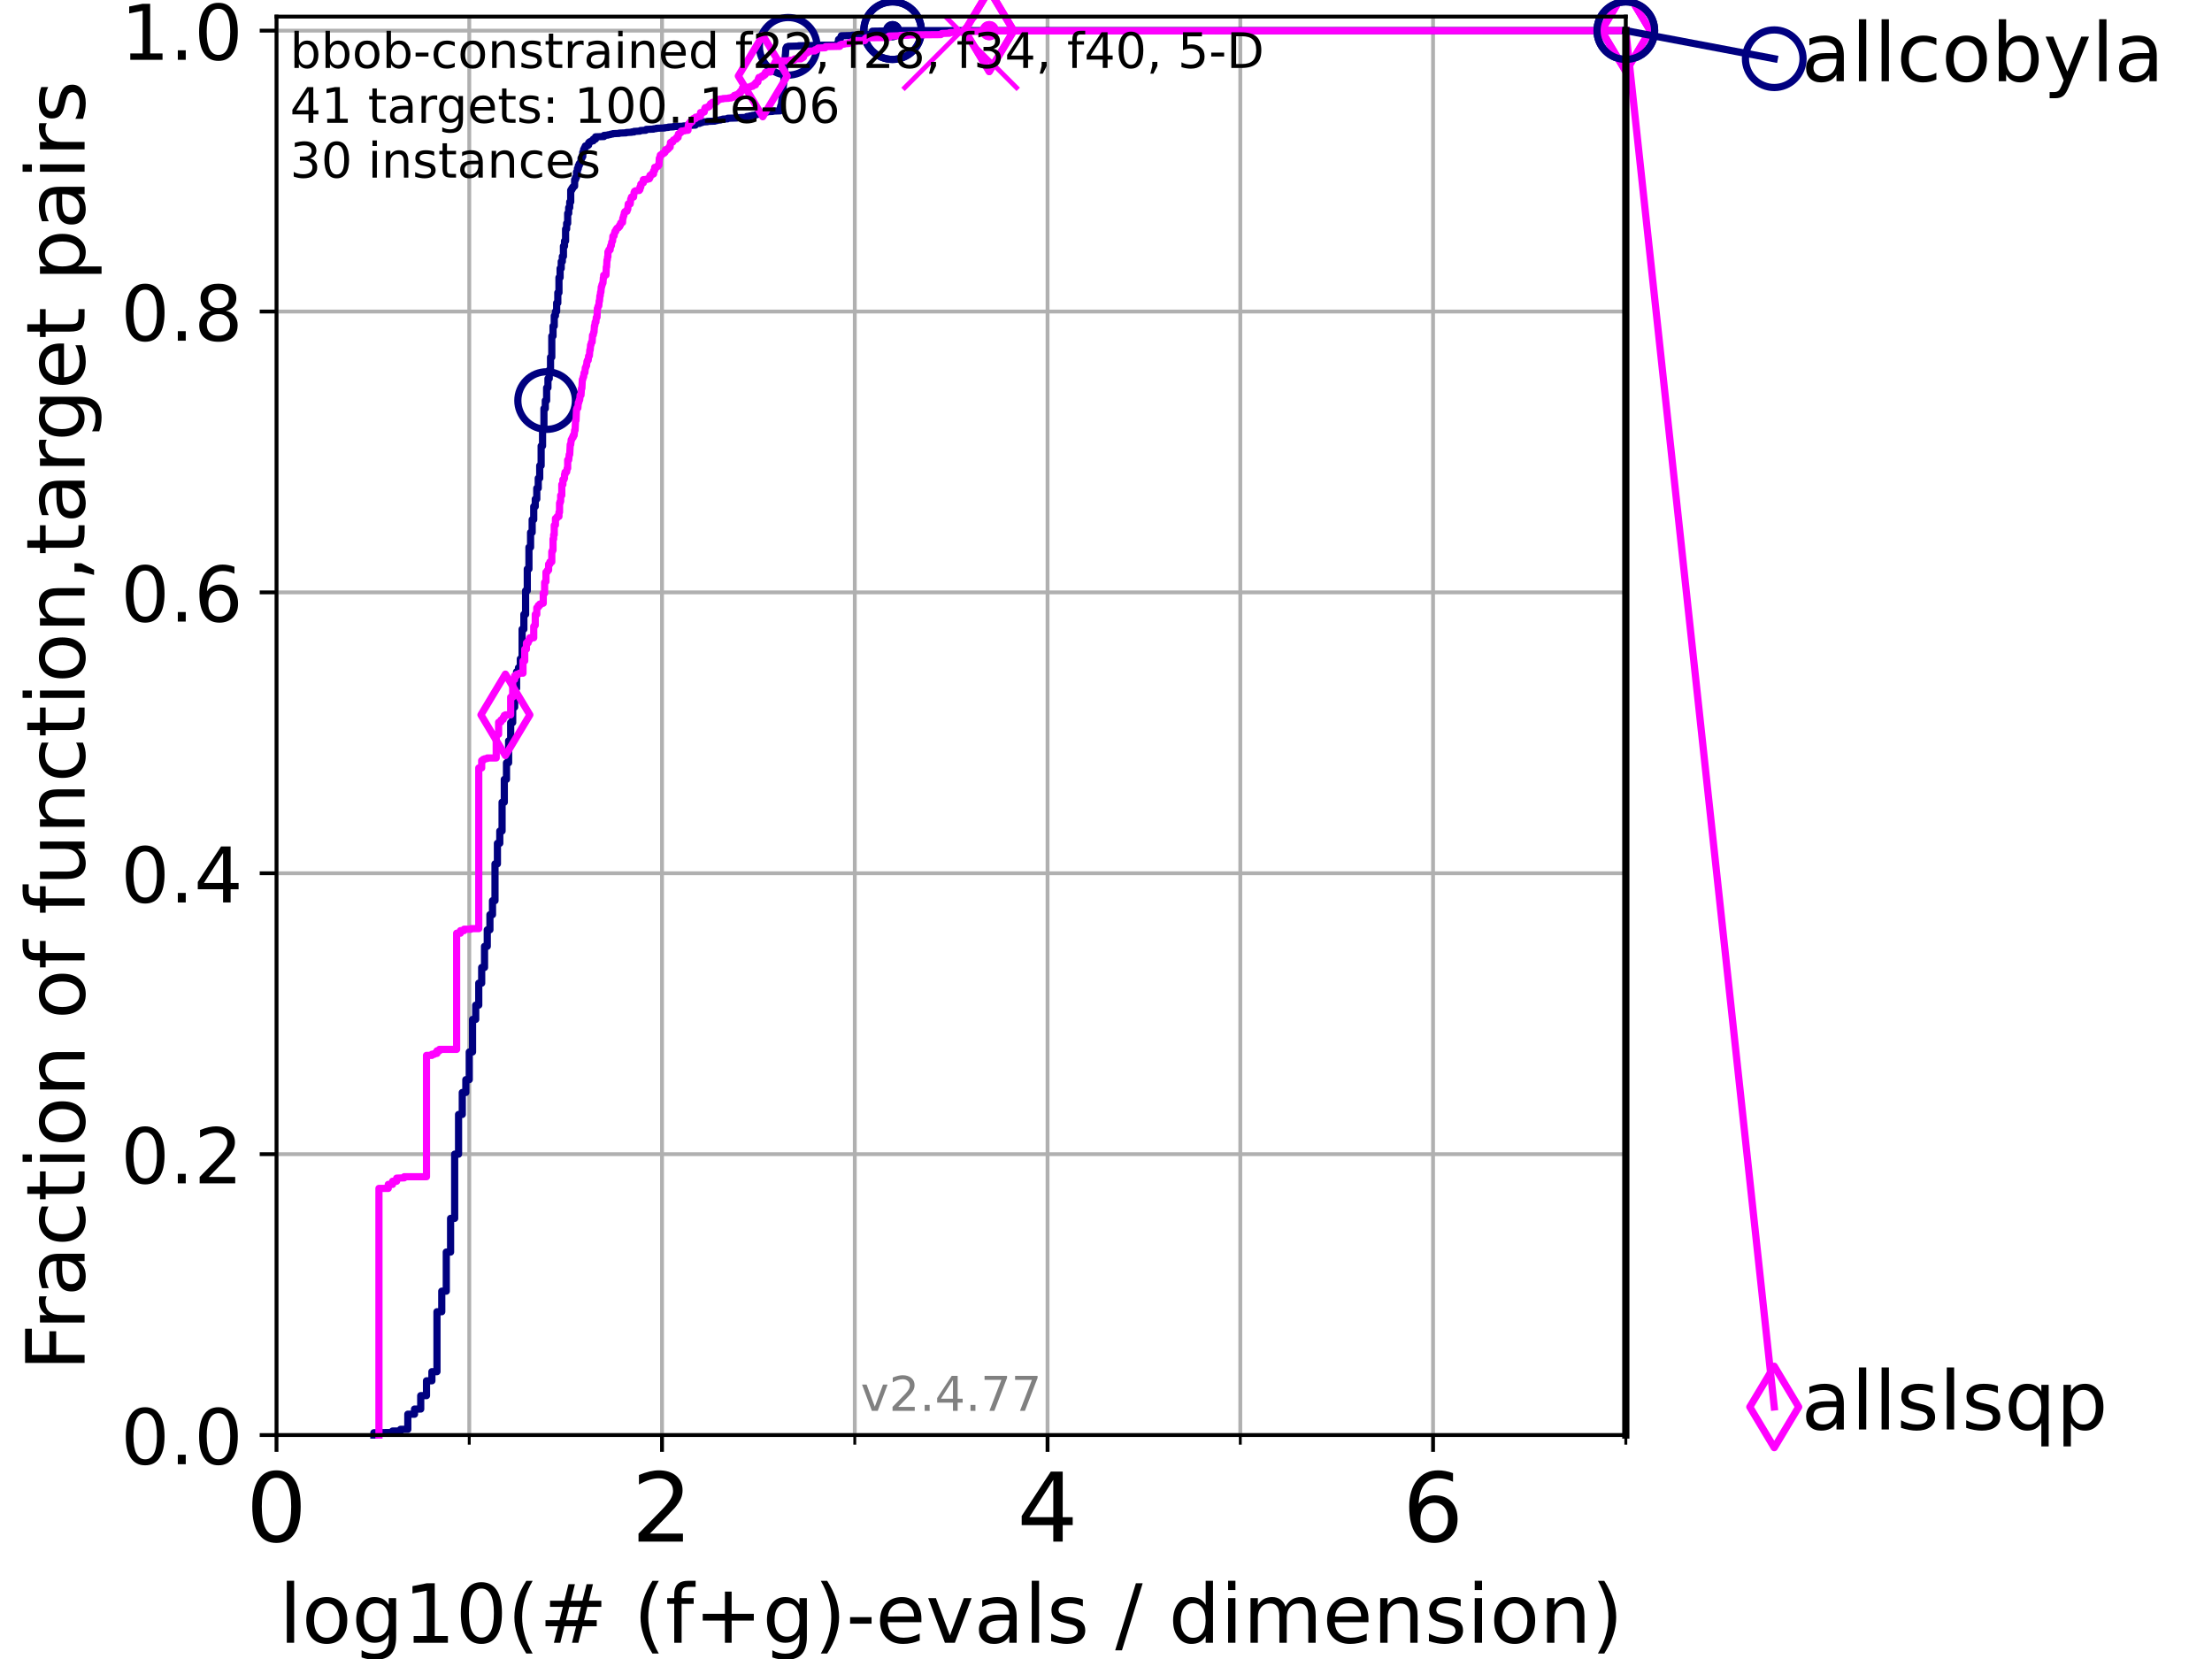 <?xml version="1.0" encoding="utf-8" standalone="no"?>
<!DOCTYPE svg PUBLIC "-//W3C//DTD SVG 1.1//EN"
  "http://www.w3.org/Graphics/SVG/1.1/DTD/svg11.dtd">
<!-- Created with matplotlib (https://matplotlib.org/) -->
<svg height="345.6pt" version="1.1" viewBox="0 0 460.8 345.6" width="460.8pt" xmlns="http://www.w3.org/2000/svg" xmlns:xlink="http://www.w3.org/1999/xlink">
 <defs>
  <style type="text/css">*{stroke-linecap:butt;stroke-linejoin:round;}</style>
 </defs>
 <g id="figure_1">
  <g id="patch_1">
   <path d="M 0 345.6 
L 460.8 345.6 
L 460.8 0 
L 0 0 
z
" style="fill:#ffffff;"/>
  </g>
  <g id="axes_1">
   <g id="patch_2">
    <path d="M 57.6 298.944 
L 338.688 298.944 
L 338.688 3.456 
L 57.6 3.456 
z
" style="fill:#ffffff;"/>
   </g>
   <g id="matplotlib.axis_1">
    <g id="xtick_1">
     <g id="line2d_1">
      <path clip-path="url(#p990fe812e9)" d="M 57.6 298.944 
L 57.6 3.456 
" style="fill:none;stroke:#b0b0b0;stroke-linecap:square;stroke-width:0.8;"/>
     </g>
     <g id="line2d_2">
      <defs>
       <path d="M 0 0 
L 0 3.5 
" id="m97ea22be9c" style="stroke:#000000;stroke-width:0.8;"/>
      </defs>
      <g>
       <use style="stroke:#000000;stroke-width:0.8;" x="57.6" xlink:href="#m97ea22be9c" y="298.944"/>
      </g>
     </g>
     <g id="text_1">
      <!-- 0 -->
      <g transform="translate(51.237 321.141)scale(0.2 -0.2)">
       <defs>
        <path d="M 31.781 66.406 
Q 24.172 66.406 20.328 58.906 
Q 16.5 51.422 16.5 36.375 
Q 16.5 21.391 20.328 13.891 
Q 24.172 6.391 31.781 6.391 
Q 39.453 6.391 43.281 13.891 
Q 47.125 21.391 47.125 36.375 
Q 47.125 51.422 43.281 58.906 
Q 39.453 66.406 31.781 66.406 
z
M 31.781 74.219 
Q 44.047 74.219 50.516 64.516 
Q 56.984 54.828 56.984 36.375 
Q 56.984 17.969 50.516 8.266 
Q 44.047 -1.422 31.781 -1.422 
Q 19.531 -1.422 13.062 8.266 
Q 6.594 17.969 6.594 36.375 
Q 6.594 54.828 13.062 64.516 
Q 19.531 74.219 31.781 74.219 
z
" id="DejaVuSans-48"/>
       </defs>
       <use xlink:href="#DejaVuSans-48"/>
      </g>
     </g>
    </g>
    <g id="xtick_2">
     <g id="line2d_3">
      <path clip-path="url(#p990fe812e9)" d="M 137.911 298.944 
L 137.911 3.456 
" style="fill:none;stroke:#b0b0b0;stroke-linecap:square;stroke-width:0.8;"/>
     </g>
     <g id="line2d_4">
      <g>
       <use style="stroke:#000000;stroke-width:0.8;" x="137.911" xlink:href="#m97ea22be9c" y="298.944"/>
      </g>
     </g>
     <g id="text_2">
      <!-- 2 -->
      <g transform="translate(131.548 321.141)scale(0.2 -0.2)">
       <defs>
        <path d="M 19.188 8.297 
L 53.609 8.297 
L 53.609 0 
L 7.328 0 
L 7.328 8.297 
Q 12.938 14.109 22.625 23.891 
Q 32.328 33.688 34.812 36.531 
Q 39.547 41.844 41.422 45.531 
Q 43.312 49.219 43.312 52.781 
Q 43.312 58.594 39.234 62.25 
Q 35.156 65.922 28.609 65.922 
Q 23.969 65.922 18.812 64.312 
Q 13.672 62.703 7.812 59.422 
L 7.812 69.391 
Q 13.766 71.781 18.938 73 
Q 24.125 74.219 28.422 74.219 
Q 39.75 74.219 46.484 68.547 
Q 53.219 62.891 53.219 53.422 
Q 53.219 48.922 51.531 44.891 
Q 49.859 40.875 45.406 35.406 
Q 44.188 33.984 37.641 27.219 
Q 31.109 20.453 19.188 8.297 
z
" id="DejaVuSans-50"/>
       </defs>
       <use xlink:href="#DejaVuSans-50"/>
      </g>
     </g>
    </g>
    <g id="xtick_3">
     <g id="line2d_5">
      <path clip-path="url(#p990fe812e9)" d="M 218.222 298.944 
L 218.222 3.456 
" style="fill:none;stroke:#b0b0b0;stroke-linecap:square;stroke-width:0.8;"/>
     </g>
     <g id="line2d_6">
      <g>
       <use style="stroke:#000000;stroke-width:0.8;" x="218.222" xlink:href="#m97ea22be9c" y="298.944"/>
      </g>
     </g>
     <g id="text_3">
      <!-- 4 -->
      <g transform="translate(211.859 321.141)scale(0.2 -0.2)">
       <defs>
        <path d="M 37.797 64.312 
L 12.891 25.391 
L 37.797 25.391 
z
M 35.203 72.906 
L 47.609 72.906 
L 47.609 25.391 
L 58.016 25.391 
L 58.016 17.188 
L 47.609 17.188 
L 47.609 0 
L 37.797 0 
L 37.797 17.188 
L 4.891 17.188 
L 4.891 26.703 
z
" id="DejaVuSans-52"/>
       </defs>
       <use xlink:href="#DejaVuSans-52"/>
      </g>
     </g>
    </g>
    <g id="xtick_4">
     <g id="line2d_7">
      <path clip-path="url(#p990fe812e9)" d="M 298.533 298.944 
L 298.533 3.456 
" style="fill:none;stroke:#b0b0b0;stroke-linecap:square;stroke-width:0.8;"/>
     </g>
     <g id="line2d_8">
      <g>
       <use style="stroke:#000000;stroke-width:0.8;" x="298.533" xlink:href="#m97ea22be9c" y="298.944"/>
      </g>
     </g>
     <g id="text_4">
      <!-- 6 -->
      <g transform="translate(292.17 321.141)scale(0.2 -0.2)">
       <defs>
        <path d="M 33.016 40.375 
Q 26.375 40.375 22.484 35.828 
Q 18.609 31.297 18.609 23.391 
Q 18.609 15.531 22.484 10.953 
Q 26.375 6.391 33.016 6.391 
Q 39.656 6.391 43.531 10.953 
Q 47.406 15.531 47.406 23.391 
Q 47.406 31.297 43.531 35.828 
Q 39.656 40.375 33.016 40.375 
z
M 52.594 71.297 
L 52.594 62.312 
Q 48.875 64.062 45.094 64.984 
Q 41.312 65.922 37.594 65.922 
Q 27.828 65.922 22.672 59.328 
Q 17.531 52.734 16.797 39.406 
Q 19.672 43.656 24.016 45.922 
Q 28.375 48.188 33.594 48.188 
Q 44.578 48.188 50.953 41.516 
Q 57.328 34.859 57.328 23.391 
Q 57.328 12.156 50.688 5.359 
Q 44.047 -1.422 33.016 -1.422 
Q 20.359 -1.422 13.672 8.266 
Q 6.984 17.969 6.984 36.375 
Q 6.984 53.656 15.188 63.938 
Q 23.391 74.219 37.203 74.219 
Q 40.922 74.219 44.703 73.484 
Q 48.484 72.75 52.594 71.297 
z
" id="DejaVuSans-54"/>
       </defs>
       <use xlink:href="#DejaVuSans-54"/>
      </g>
     </g>
    </g>
    <g id="xtick_5">
     <g id="line2d_9">
      <path clip-path="url(#p990fe812e9)" d="M 97.755 298.944 
L 97.755 3.456 
" style="fill:none;stroke:#b0b0b0;stroke-linecap:square;stroke-width:0.8;"/>
     </g>
     <g id="line2d_10">
      <defs>
       <path d="M 0 0 
L 0 2 
" id="m8b05ab7131" style="stroke:#000000;stroke-width:0.6;"/>
      </defs>
      <g>
       <use style="stroke:#000000;stroke-width:0.6;" x="97.755" xlink:href="#m8b05ab7131" y="298.944"/>
      </g>
     </g>
    </g>
    <g id="xtick_6">
     <g id="line2d_11">
      <path clip-path="url(#p990fe812e9)" d="M 178.066 298.944 
L 178.066 3.456 
" style="fill:none;stroke:#b0b0b0;stroke-linecap:square;stroke-width:0.8;"/>
     </g>
     <g id="line2d_12">
      <g>
       <use style="stroke:#000000;stroke-width:0.6;" x="178.066" xlink:href="#m8b05ab7131" y="298.944"/>
      </g>
     </g>
    </g>
    <g id="xtick_7">
     <g id="line2d_13">
      <path clip-path="url(#p990fe812e9)" d="M 258.377 298.944 
L 258.377 3.456 
" style="fill:none;stroke:#b0b0b0;stroke-linecap:square;stroke-width:0.8;"/>
     </g>
     <g id="line2d_14">
      <g>
       <use style="stroke:#000000;stroke-width:0.6;" x="258.377" xlink:href="#m8b05ab7131" y="298.944"/>
      </g>
     </g>
    </g>
    <g id="xtick_8">
     <g id="line2d_15">
      <path clip-path="url(#p990fe812e9)" d="M 338.688 298.944 
L 338.688 3.456 
" style="fill:none;stroke:#b0b0b0;stroke-linecap:square;stroke-width:0.8;"/>
     </g>
     <g id="line2d_16">
      <g>
       <use style="stroke:#000000;stroke-width:0.6;" x="338.688" xlink:href="#m8b05ab7131" y="298.944"/>
      </g>
     </g>
    </g>
    <g id="text_5">
     <!-- log10(# (f+g)-evals / dimension) -->
     <g transform="translate(58.145 342.218)scale(0.17 -0.17)">
      <defs>
       <path d="M 9.422 75.984 
L 18.406 75.984 
L 18.406 0 
L 9.422 0 
z
" id="DejaVuSans-108"/>
       <path d="M 30.609 48.391 
Q 23.391 48.391 19.188 42.75 
Q 14.984 37.109 14.984 27.297 
Q 14.984 17.484 19.156 11.844 
Q 23.344 6.203 30.609 6.203 
Q 37.797 6.203 41.984 11.859 
Q 46.188 17.531 46.188 27.297 
Q 46.188 37.016 41.984 42.703 
Q 37.797 48.391 30.609 48.391 
z
M 30.609 56 
Q 42.328 56 49.016 48.375 
Q 55.719 40.766 55.719 27.297 
Q 55.719 13.875 49.016 6.219 
Q 42.328 -1.422 30.609 -1.422 
Q 18.844 -1.422 12.172 6.219 
Q 5.516 13.875 5.516 27.297 
Q 5.516 40.766 12.172 48.375 
Q 18.844 56 30.609 56 
z
" id="DejaVuSans-111"/>
       <path d="M 45.406 27.984 
Q 45.406 37.75 41.375 43.109 
Q 37.359 48.484 30.078 48.484 
Q 22.859 48.484 18.828 43.109 
Q 14.797 37.75 14.797 27.984 
Q 14.797 18.266 18.828 12.891 
Q 22.859 7.516 30.078 7.516 
Q 37.359 7.516 41.375 12.891 
Q 45.406 18.266 45.406 27.984 
z
M 54.391 6.781 
Q 54.391 -7.172 48.188 -13.984 
Q 42 -20.797 29.203 -20.797 
Q 24.469 -20.797 20.266 -20.094 
Q 16.062 -19.391 12.109 -17.922 
L 12.109 -9.188 
Q 16.062 -11.328 19.922 -12.344 
Q 23.781 -13.375 27.781 -13.375 
Q 36.625 -13.375 41.016 -8.766 
Q 45.406 -4.156 45.406 5.172 
L 45.406 9.625 
Q 42.625 4.781 38.281 2.391 
Q 33.938 0 27.875 0 
Q 17.828 0 11.672 7.656 
Q 5.516 15.328 5.516 27.984 
Q 5.516 40.672 11.672 48.328 
Q 17.828 56 27.875 56 
Q 33.938 56 38.281 53.609 
Q 42.625 51.219 45.406 46.391 
L 45.406 54.688 
L 54.391 54.688 
z
" id="DejaVuSans-103"/>
       <path d="M 12.406 8.297 
L 28.516 8.297 
L 28.516 63.922 
L 10.984 60.406 
L 10.984 69.391 
L 28.422 72.906 
L 38.281 72.906 
L 38.281 8.297 
L 54.391 8.297 
L 54.391 0 
L 12.406 0 
z
" id="DejaVuSans-49"/>
       <path d="M 31 75.875 
Q 24.469 64.656 21.281 53.656 
Q 18.109 42.672 18.109 31.391 
Q 18.109 20.125 21.312 9.062 
Q 24.516 -2 31 -13.188 
L 23.188 -13.188 
Q 15.875 -1.703 12.234 9.375 
Q 8.594 20.453 8.594 31.391 
Q 8.594 42.281 12.203 53.312 
Q 15.828 64.359 23.188 75.875 
z
" id="DejaVuSans-40"/>
       <path d="M 51.125 44 
L 36.922 44 
L 32.812 27.688 
L 47.125 27.688 
z
M 43.797 71.781 
L 38.719 51.516 
L 52.984 51.516 
L 58.109 71.781 
L 65.922 71.781 
L 60.891 51.516 
L 76.125 51.516 
L 76.125 44 
L 58.984 44 
L 54.984 27.688 
L 70.516 27.688 
L 70.516 20.219 
L 53.078 20.219 
L 48 0 
L 40.188 0 
L 45.219 20.219 
L 30.906 20.219 
L 25.875 0 
L 18.016 0 
L 23.094 20.219 
L 7.719 20.219 
L 7.719 27.688 
L 24.906 27.688 
L 29 44 
L 13.281 44 
L 13.281 51.516 
L 30.906 51.516 
L 35.891 71.781 
z
" id="DejaVuSans-35"/>
       <path id="DejaVuSans-32"/>
       <path d="M 37.109 75.984 
L 37.109 68.5 
L 28.516 68.5 
Q 23.688 68.5 21.797 66.547 
Q 19.922 64.594 19.922 59.516 
L 19.922 54.688 
L 34.719 54.688 
L 34.719 47.703 
L 19.922 47.703 
L 19.922 0 
L 10.891 0 
L 10.891 47.703 
L 2.297 47.703 
L 2.297 54.688 
L 10.891 54.688 
L 10.891 58.5 
Q 10.891 67.625 15.141 71.797 
Q 19.391 75.984 28.609 75.984 
z
" id="DejaVuSans-102"/>
       <path d="M 46 62.703 
L 46 35.5 
L 73.188 35.5 
L 73.188 27.203 
L 46 27.203 
L 46 0 
L 37.797 0 
L 37.797 27.203 
L 10.594 27.203 
L 10.594 35.5 
L 37.797 35.5 
L 37.797 62.703 
z
" id="DejaVuSans-43"/>
       <path d="M 8.016 75.875 
L 15.828 75.875 
Q 23.141 64.359 26.781 53.312 
Q 30.422 42.281 30.422 31.391 
Q 30.422 20.453 26.781 9.375 
Q 23.141 -1.703 15.828 -13.188 
L 8.016 -13.188 
Q 14.5 -2 17.703 9.062 
Q 20.906 20.125 20.906 31.391 
Q 20.906 42.672 17.703 53.656 
Q 14.5 64.656 8.016 75.875 
z
" id="DejaVuSans-41"/>
       <path d="M 4.891 31.391 
L 31.203 31.391 
L 31.203 23.391 
L 4.891 23.391 
z
" id="DejaVuSans-45"/>
       <path d="M 56.203 29.594 
L 56.203 25.203 
L 14.891 25.203 
Q 15.484 15.922 20.484 11.062 
Q 25.484 6.203 34.422 6.203 
Q 39.594 6.203 44.453 7.469 
Q 49.312 8.734 54.109 11.281 
L 54.109 2.781 
Q 49.266 0.734 44.188 -0.344 
Q 39.109 -1.422 33.891 -1.422 
Q 20.797 -1.422 13.156 6.188 
Q 5.516 13.812 5.516 26.812 
Q 5.516 40.234 12.766 48.109 
Q 20.016 56 32.328 56 
Q 43.359 56 49.781 48.891 
Q 56.203 41.797 56.203 29.594 
z
M 47.219 32.234 
Q 47.125 39.594 43.094 43.984 
Q 39.062 48.391 32.422 48.391 
Q 24.906 48.391 20.391 44.141 
Q 15.875 39.891 15.188 32.172 
z
" id="DejaVuSans-101"/>
       <path d="M 2.984 54.688 
L 12.5 54.688 
L 29.594 8.797 
L 46.688 54.688 
L 56.203 54.688 
L 35.688 0 
L 23.484 0 
z
" id="DejaVuSans-118"/>
       <path d="M 34.281 27.484 
Q 23.391 27.484 19.188 25 
Q 14.984 22.516 14.984 16.5 
Q 14.984 11.719 18.141 8.906 
Q 21.297 6.109 26.703 6.109 
Q 34.188 6.109 38.703 11.406 
Q 43.219 16.703 43.219 25.484 
L 43.219 27.484 
z
M 52.203 31.203 
L 52.203 0 
L 43.219 0 
L 43.219 8.297 
Q 40.141 3.328 35.547 0.953 
Q 30.953 -1.422 24.312 -1.422 
Q 15.922 -1.422 10.953 3.297 
Q 6 8.016 6 15.922 
Q 6 25.141 12.172 29.828 
Q 18.359 34.516 30.609 34.516 
L 43.219 34.516 
L 43.219 35.406 
Q 43.219 41.609 39.141 45 
Q 35.062 48.391 27.688 48.391 
Q 23 48.391 18.547 47.266 
Q 14.109 46.141 10.016 43.891 
L 10.016 52.203 
Q 14.938 54.109 19.578 55.047 
Q 24.219 56 28.609 56 
Q 40.484 56 46.344 49.844 
Q 52.203 43.703 52.203 31.203 
z
" id="DejaVuSans-97"/>
       <path d="M 44.281 53.078 
L 44.281 44.578 
Q 40.484 46.531 36.375 47.5 
Q 32.281 48.484 27.875 48.484 
Q 21.188 48.484 17.844 46.438 
Q 14.5 44.391 14.5 40.281 
Q 14.5 37.156 16.891 35.375 
Q 19.281 33.594 26.516 31.984 
L 29.594 31.297 
Q 39.156 29.25 43.188 25.516 
Q 47.219 21.781 47.219 15.094 
Q 47.219 7.469 41.188 3.016 
Q 35.156 -1.422 24.609 -1.422 
Q 20.219 -1.422 15.453 -0.562 
Q 10.688 0.297 5.422 2 
L 5.422 11.281 
Q 10.406 8.688 15.234 7.391 
Q 20.062 6.109 24.812 6.109 
Q 31.156 6.109 34.562 8.281 
Q 37.984 10.453 37.984 14.406 
Q 37.984 18.062 35.516 20.016 
Q 33.062 21.969 24.703 23.781 
L 21.578 24.516 
Q 13.234 26.266 9.516 29.906 
Q 5.812 33.547 5.812 39.891 
Q 5.812 47.609 11.281 51.797 
Q 16.75 56 26.812 56 
Q 31.781 56 36.172 55.266 
Q 40.578 54.547 44.281 53.078 
z
" id="DejaVuSans-115"/>
       <path d="M 25.391 72.906 
L 33.688 72.906 
L 8.297 -9.281 
L 0 -9.281 
z
" id="DejaVuSans-47"/>
       <path d="M 45.406 46.391 
L 45.406 75.984 
L 54.391 75.984 
L 54.391 0 
L 45.406 0 
L 45.406 8.203 
Q 42.578 3.328 38.25 0.953 
Q 33.938 -1.422 27.875 -1.422 
Q 17.969 -1.422 11.734 6.484 
Q 5.516 14.406 5.516 27.297 
Q 5.516 40.188 11.734 48.094 
Q 17.969 56 27.875 56 
Q 33.938 56 38.25 53.625 
Q 42.578 51.266 45.406 46.391 
z
M 14.797 27.297 
Q 14.797 17.391 18.875 11.75 
Q 22.953 6.109 30.078 6.109 
Q 37.203 6.109 41.297 11.75 
Q 45.406 17.391 45.406 27.297 
Q 45.406 37.203 41.297 42.844 
Q 37.203 48.484 30.078 48.484 
Q 22.953 48.484 18.875 42.844 
Q 14.797 37.203 14.797 27.297 
z
" id="DejaVuSans-100"/>
       <path d="M 9.422 54.688 
L 18.406 54.688 
L 18.406 0 
L 9.422 0 
z
M 9.422 75.984 
L 18.406 75.984 
L 18.406 64.594 
L 9.422 64.594 
z
" id="DejaVuSans-105"/>
       <path d="M 52 44.188 
Q 55.375 50.25 60.062 53.125 
Q 64.75 56 71.094 56 
Q 79.641 56 84.281 50.016 
Q 88.922 44.047 88.922 33.016 
L 88.922 0 
L 79.891 0 
L 79.891 32.719 
Q 79.891 40.578 77.094 44.375 
Q 74.312 48.188 68.609 48.188 
Q 61.625 48.188 57.562 43.547 
Q 53.516 38.922 53.516 30.906 
L 53.516 0 
L 44.484 0 
L 44.484 32.719 
Q 44.484 40.625 41.703 44.406 
Q 38.922 48.188 33.109 48.188 
Q 26.219 48.188 22.156 43.531 
Q 18.109 38.875 18.109 30.906 
L 18.109 0 
L 9.078 0 
L 9.078 54.688 
L 18.109 54.688 
L 18.109 46.188 
Q 21.188 51.219 25.484 53.609 
Q 29.781 56 35.688 56 
Q 41.656 56 45.828 52.969 
Q 50 49.953 52 44.188 
z
" id="DejaVuSans-109"/>
       <path d="M 54.891 33.016 
L 54.891 0 
L 45.906 0 
L 45.906 32.719 
Q 45.906 40.484 42.875 44.328 
Q 39.844 48.188 33.797 48.188 
Q 26.516 48.188 22.312 43.547 
Q 18.109 38.922 18.109 30.906 
L 18.109 0 
L 9.078 0 
L 9.078 54.688 
L 18.109 54.688 
L 18.109 46.188 
Q 21.344 51.125 25.703 53.562 
Q 30.078 56 35.797 56 
Q 45.219 56 50.047 50.172 
Q 54.891 44.344 54.891 33.016 
z
" id="DejaVuSans-110"/>
      </defs>
      <use xlink:href="#DejaVuSans-108"/>
      <use x="27.783" xlink:href="#DejaVuSans-111"/>
      <use x="88.965" xlink:href="#DejaVuSans-103"/>
      <use x="152.441" xlink:href="#DejaVuSans-49"/>
      <use x="216.064" xlink:href="#DejaVuSans-48"/>
      <use x="279.688" xlink:href="#DejaVuSans-40"/>
      <use x="318.701" xlink:href="#DejaVuSans-35"/>
      <use x="402.49" xlink:href="#DejaVuSans-32"/>
      <use x="434.277" xlink:href="#DejaVuSans-40"/>
      <use x="473.291" xlink:href="#DejaVuSans-102"/>
      <use x="508.496" xlink:href="#DejaVuSans-43"/>
      <use x="592.285" xlink:href="#DejaVuSans-103"/>
      <use x="655.762" xlink:href="#DejaVuSans-41"/>
      <use x="694.775" xlink:href="#DejaVuSans-45"/>
      <use x="730.859" xlink:href="#DejaVuSans-101"/>
      <use x="792.383" xlink:href="#DejaVuSans-118"/>
      <use x="851.562" xlink:href="#DejaVuSans-97"/>
      <use x="912.842" xlink:href="#DejaVuSans-108"/>
      <use x="940.625" xlink:href="#DejaVuSans-115"/>
      <use x="992.725" xlink:href="#DejaVuSans-32"/>
      <use x="1024.512" xlink:href="#DejaVuSans-47"/>
      <use x="1058.203" xlink:href="#DejaVuSans-32"/>
      <use x="1089.99" xlink:href="#DejaVuSans-100"/>
      <use x="1153.467" xlink:href="#DejaVuSans-105"/>
      <use x="1181.25" xlink:href="#DejaVuSans-109"/>
      <use x="1278.662" xlink:href="#DejaVuSans-101"/>
      <use x="1340.186" xlink:href="#DejaVuSans-110"/>
      <use x="1403.564" xlink:href="#DejaVuSans-115"/>
      <use x="1455.664" xlink:href="#DejaVuSans-105"/>
      <use x="1483.447" xlink:href="#DejaVuSans-111"/>
      <use x="1544.629" xlink:href="#DejaVuSans-110"/>
      <use x="1608.008" xlink:href="#DejaVuSans-41"/>
     </g>
    </g>
   </g>
   <g id="matplotlib.axis_2">
    <g id="ytick_1">
     <g id="line2d_17">
      <path clip-path="url(#p990fe812e9)" d="M 57.6 298.944 
L 338.688 298.944 
" style="fill:none;stroke:#b0b0b0;stroke-linecap:square;stroke-width:0.8;"/>
     </g>
     <g id="line2d_18">
      <defs>
       <path d="M 0 0 
L -3.5 0 
" id="me8b2814df1" style="stroke:#000000;stroke-width:0.8;"/>
      </defs>
      <g>
       <use style="stroke:#000000;stroke-width:0.8;" x="57.6" xlink:href="#me8b2814df1" y="298.944"/>
      </g>
     </g>
     <g id="text_6">
      <!-- 0.0 -->
      <g transform="translate(25.155 305.023)scale(0.16 -0.16)">
       <defs>
        <path d="M 10.688 12.406 
L 21 12.406 
L 21 0 
L 10.688 0 
z
" id="DejaVuSans-46"/>
       </defs>
       <use xlink:href="#DejaVuSans-48"/>
       <use x="63.623" xlink:href="#DejaVuSans-46"/>
       <use x="95.41" xlink:href="#DejaVuSans-48"/>
      </g>
     </g>
    </g>
    <g id="ytick_2">
     <g id="line2d_19">
      <path clip-path="url(#p990fe812e9)" d="M 57.6 240.432 
L 338.688 240.432 
" style="fill:none;stroke:#b0b0b0;stroke-linecap:square;stroke-width:0.8;"/>
     </g>
     <g id="line2d_20">
      <g>
       <use style="stroke:#000000;stroke-width:0.8;" x="57.6" xlink:href="#me8b2814df1" y="240.432"/>
      </g>
     </g>
     <g id="text_7">
      <!-- 0.2 -->
      <g transform="translate(25.155 246.51)scale(0.16 -0.16)">
       <use xlink:href="#DejaVuSans-48"/>
       <use x="63.623" xlink:href="#DejaVuSans-46"/>
       <use x="95.41" xlink:href="#DejaVuSans-50"/>
      </g>
     </g>
    </g>
    <g id="ytick_3">
     <g id="line2d_21">
      <path clip-path="url(#p990fe812e9)" d="M 57.6 181.919 
L 338.688 181.919 
" style="fill:none;stroke:#b0b0b0;stroke-linecap:square;stroke-width:0.8;"/>
     </g>
     <g id="line2d_22">
      <g>
       <use style="stroke:#000000;stroke-width:0.8;" x="57.6" xlink:href="#me8b2814df1" y="181.919"/>
      </g>
     </g>
     <g id="text_8">
      <!-- 0.4 -->
      <g transform="translate(25.155 187.998)scale(0.16 -0.16)">
       <use xlink:href="#DejaVuSans-48"/>
       <use x="63.623" xlink:href="#DejaVuSans-46"/>
       <use x="95.41" xlink:href="#DejaVuSans-52"/>
      </g>
     </g>
    </g>
    <g id="ytick_4">
     <g id="line2d_23">
      <path clip-path="url(#p990fe812e9)" d="M 57.6 123.407 
L 338.688 123.407 
" style="fill:none;stroke:#b0b0b0;stroke-linecap:square;stroke-width:0.8;"/>
     </g>
     <g id="line2d_24">
      <g>
       <use style="stroke:#000000;stroke-width:0.8;" x="57.6" xlink:href="#me8b2814df1" y="123.407"/>
      </g>
     </g>
     <g id="text_9">
      <!-- 0.6 -->
      <g transform="translate(25.155 129.485)scale(0.16 -0.16)">
       <use xlink:href="#DejaVuSans-48"/>
       <use x="63.623" xlink:href="#DejaVuSans-46"/>
       <use x="95.41" xlink:href="#DejaVuSans-54"/>
      </g>
     </g>
    </g>
    <g id="ytick_5">
     <g id="line2d_25">
      <path clip-path="url(#p990fe812e9)" d="M 57.6 64.894 
L 338.688 64.894 
" style="fill:none;stroke:#b0b0b0;stroke-linecap:square;stroke-width:0.8;"/>
     </g>
     <g id="line2d_26">
      <g>
       <use style="stroke:#000000;stroke-width:0.8;" x="57.6" xlink:href="#me8b2814df1" y="64.894"/>
      </g>
     </g>
     <g id="text_10">
      <!-- 0.8 -->
      <g transform="translate(25.155 70.973)scale(0.16 -0.16)">
       <defs>
        <path d="M 31.781 34.625 
Q 24.75 34.625 20.719 30.859 
Q 16.703 27.094 16.703 20.516 
Q 16.703 13.922 20.719 10.156 
Q 24.75 6.391 31.781 6.391 
Q 38.812 6.391 42.859 10.172 
Q 46.922 13.969 46.922 20.516 
Q 46.922 27.094 42.891 30.859 
Q 38.875 34.625 31.781 34.625 
z
M 21.922 38.812 
Q 15.578 40.375 12.031 44.719 
Q 8.5 49.078 8.5 55.328 
Q 8.5 64.062 14.719 69.141 
Q 20.953 74.219 31.781 74.219 
Q 42.672 74.219 48.875 69.141 
Q 55.078 64.062 55.078 55.328 
Q 55.078 49.078 51.531 44.719 
Q 48 40.375 41.703 38.812 
Q 48.828 37.156 52.797 32.312 
Q 56.781 27.484 56.781 20.516 
Q 56.781 9.906 50.312 4.234 
Q 43.844 -1.422 31.781 -1.422 
Q 19.734 -1.422 13.25 4.234 
Q 6.781 9.906 6.781 20.516 
Q 6.781 27.484 10.781 32.312 
Q 14.797 37.156 21.922 38.812 
z
M 18.312 54.391 
Q 18.312 48.734 21.844 45.562 
Q 25.391 42.391 31.781 42.391 
Q 38.141 42.391 41.719 45.562 
Q 45.312 48.734 45.312 54.391 
Q 45.312 60.062 41.719 63.234 
Q 38.141 66.406 31.781 66.406 
Q 25.391 66.406 21.844 63.234 
Q 18.312 60.062 18.312 54.391 
z
" id="DejaVuSans-56"/>
       </defs>
       <use xlink:href="#DejaVuSans-48"/>
       <use x="63.623" xlink:href="#DejaVuSans-46"/>
       <use x="95.41" xlink:href="#DejaVuSans-56"/>
      </g>
     </g>
    </g>
    <g id="ytick_6">
     <g id="line2d_27">
      <path clip-path="url(#p990fe812e9)" d="M 57.6 6.382 
L 338.688 6.382 
" style="fill:none;stroke:#b0b0b0;stroke-linecap:square;stroke-width:0.8;"/>
     </g>
     <g id="line2d_28">
      <g>
       <use style="stroke:#000000;stroke-width:0.8;" x="57.6" xlink:href="#me8b2814df1" y="6.382"/>
      </g>
     </g>
     <g id="text_11">
      <!-- 1.0 -->
      <g transform="translate(25.155 12.46)scale(0.16 -0.16)">
       <use xlink:href="#DejaVuSans-49"/>
       <use x="63.623" xlink:href="#DejaVuSans-46"/>
       <use x="95.41" xlink:href="#DejaVuSans-48"/>
      </g>
     </g>
    </g>
    <g id="text_12">
     <!-- Fraction of function,target pairs -->
     <g transform="translate(17.62 285.585)rotate(-90)scale(0.17 -0.17)">
      <defs>
       <path d="M 9.812 72.906 
L 51.703 72.906 
L 51.703 64.594 
L 19.672 64.594 
L 19.672 43.109 
L 48.578 43.109 
L 48.578 34.812 
L 19.672 34.812 
L 19.672 0 
L 9.812 0 
z
" id="DejaVuSans-70"/>
       <path d="M 41.109 46.297 
Q 39.594 47.172 37.812 47.578 
Q 36.031 48 33.891 48 
Q 26.266 48 22.188 43.047 
Q 18.109 38.094 18.109 28.812 
L 18.109 0 
L 9.078 0 
L 9.078 54.688 
L 18.109 54.688 
L 18.109 46.188 
Q 20.953 51.172 25.484 53.578 
Q 30.031 56 36.531 56 
Q 37.453 56 38.578 55.875 
Q 39.703 55.766 41.062 55.516 
z
" id="DejaVuSans-114"/>
       <path d="M 48.781 52.594 
L 48.781 44.188 
Q 44.969 46.297 41.141 47.344 
Q 37.312 48.391 33.406 48.391 
Q 24.656 48.391 19.812 42.844 
Q 14.984 37.312 14.984 27.297 
Q 14.984 17.281 19.812 11.734 
Q 24.656 6.203 33.406 6.203 
Q 37.312 6.203 41.141 7.25 
Q 44.969 8.297 48.781 10.406 
L 48.781 2.094 
Q 45.016 0.344 40.984 -0.531 
Q 36.969 -1.422 32.422 -1.422 
Q 20.062 -1.422 12.781 6.344 
Q 5.516 14.109 5.516 27.297 
Q 5.516 40.672 12.859 48.328 
Q 20.219 56 33.016 56 
Q 37.156 56 41.109 55.141 
Q 45.062 54.297 48.781 52.594 
z
" id="DejaVuSans-99"/>
       <path d="M 18.312 70.219 
L 18.312 54.688 
L 36.812 54.688 
L 36.812 47.703 
L 18.312 47.703 
L 18.312 18.016 
Q 18.312 11.328 20.141 9.422 
Q 21.969 7.516 27.594 7.516 
L 36.812 7.516 
L 36.812 0 
L 27.594 0 
Q 17.188 0 13.234 3.875 
Q 9.281 7.766 9.281 18.016 
L 9.281 47.703 
L 2.688 47.703 
L 2.688 54.688 
L 9.281 54.688 
L 9.281 70.219 
z
" id="DejaVuSans-116"/>
       <path d="M 8.5 21.578 
L 8.5 54.688 
L 17.484 54.688 
L 17.484 21.922 
Q 17.484 14.156 20.5 10.266 
Q 23.531 6.391 29.594 6.391 
Q 36.859 6.391 41.078 11.031 
Q 45.312 15.672 45.312 23.688 
L 45.312 54.688 
L 54.297 54.688 
L 54.297 0 
L 45.312 0 
L 45.312 8.406 
Q 42.047 3.422 37.719 1 
Q 33.406 -1.422 27.688 -1.422 
Q 18.266 -1.422 13.375 4.438 
Q 8.5 10.297 8.5 21.578 
z
M 31.109 56 
z
" id="DejaVuSans-117"/>
       <path d="M 11.719 12.406 
L 22.016 12.406 
L 22.016 4 
L 14.016 -11.625 
L 7.719 -11.625 
L 11.719 4 
z
" id="DejaVuSans-44"/>
       <path d="M 18.109 8.203 
L 18.109 -20.797 
L 9.078 -20.797 
L 9.078 54.688 
L 18.109 54.688 
L 18.109 46.391 
Q 20.953 51.266 25.266 53.625 
Q 29.594 56 35.594 56 
Q 45.562 56 51.781 48.094 
Q 58.016 40.188 58.016 27.297 
Q 58.016 14.406 51.781 6.484 
Q 45.562 -1.422 35.594 -1.422 
Q 29.594 -1.422 25.266 0.953 
Q 20.953 3.328 18.109 8.203 
z
M 48.688 27.297 
Q 48.688 37.203 44.609 42.844 
Q 40.531 48.484 33.406 48.484 
Q 26.266 48.484 22.188 42.844 
Q 18.109 37.203 18.109 27.297 
Q 18.109 17.391 22.188 11.75 
Q 26.266 6.109 33.406 6.109 
Q 40.531 6.109 44.609 11.75 
Q 48.688 17.391 48.688 27.297 
z
" id="DejaVuSans-112"/>
      </defs>
      <use xlink:href="#DejaVuSans-70"/>
      <use x="50.27" xlink:href="#DejaVuSans-114"/>
      <use x="91.383" xlink:href="#DejaVuSans-97"/>
      <use x="152.662" xlink:href="#DejaVuSans-99"/>
      <use x="207.643" xlink:href="#DejaVuSans-116"/>
      <use x="246.852" xlink:href="#DejaVuSans-105"/>
      <use x="274.635" xlink:href="#DejaVuSans-111"/>
      <use x="335.816" xlink:href="#DejaVuSans-110"/>
      <use x="399.195" xlink:href="#DejaVuSans-32"/>
      <use x="430.982" xlink:href="#DejaVuSans-111"/>
      <use x="492.164" xlink:href="#DejaVuSans-102"/>
      <use x="527.369" xlink:href="#DejaVuSans-32"/>
      <use x="559.156" xlink:href="#DejaVuSans-102"/>
      <use x="594.361" xlink:href="#DejaVuSans-117"/>
      <use x="657.74" xlink:href="#DejaVuSans-110"/>
      <use x="721.119" xlink:href="#DejaVuSans-99"/>
      <use x="776.1" xlink:href="#DejaVuSans-116"/>
      <use x="815.309" xlink:href="#DejaVuSans-105"/>
      <use x="843.092" xlink:href="#DejaVuSans-111"/>
      <use x="904.273" xlink:href="#DejaVuSans-110"/>
      <use x="967.652" xlink:href="#DejaVuSans-44"/>
      <use x="999.439" xlink:href="#DejaVuSans-116"/>
      <use x="1038.648" xlink:href="#DejaVuSans-97"/>
      <use x="1099.928" xlink:href="#DejaVuSans-114"/>
      <use x="1139.291" xlink:href="#DejaVuSans-103"/>
      <use x="1202.768" xlink:href="#DejaVuSans-101"/>
      <use x="1264.291" xlink:href="#DejaVuSans-116"/>
      <use x="1303.5" xlink:href="#DejaVuSans-32"/>
      <use x="1335.287" xlink:href="#DejaVuSans-112"/>
      <use x="1398.764" xlink:href="#DejaVuSans-97"/>
      <use x="1460.043" xlink:href="#DejaVuSans-105"/>
      <use x="1487.826" xlink:href="#DejaVuSans-114"/>
      <use x="1528.939" xlink:href="#DejaVuSans-115"/>
     </g>
    </g>
   </g>
   <g id="line2d_29">
    <defs>
     <path d="M 0 1.5 
C 0.398 1.5 0.779 1.342 1.061 1.061 
C 1.342 0.779 1.5 0.398 1.5 0 
C 1.5 -0.398 1.342 -0.779 1.061 -1.061 
C 0.779 -1.342 0.398 -1.5 0 -1.5 
C -0.398 -1.5 -0.779 -1.342 -1.061 -1.061 
C -1.342 -0.779 -1.5 -0.398 -1.5 0 
C -1.5 0.398 -1.342 0.779 -1.061 1.061 
C -0.779 1.342 -0.398 1.5 0 1.5 
z
" id="ma0e4e91433" style="stroke:#000080;"/>
    </defs>
    <g>
     <use style="fill:#000080;stroke:#000080;" x="185.942" xlink:href="#ma0e4e91433" y="6.382"/>
     <use style="fill:#000080;stroke:#000080;" x="185.942" xlink:href="#ma0e4e91433" y="6.382"/>
    </g>
   </g>
   <g id="line2d_30">
    <path d="M 77.885 298.944 
L 77.885 298.468 
L 81.776 298.409 
L 81.776 298.112 
L 83.438 298.112 
L 83.438 297.755 
L 84.956 297.755 
L 84.956 294.603 
L 86.351 294.603 
L 86.351 293.533 
L 87.644 293.533 
L 87.644 290.738 
L 88.847 290.738 
L 88.847 287.646 
L 89.973 287.646 
L 89.973 285.743 
L 91.03 285.743 
L 91.03 273.256 
L 92.027 273.256 
L 92.027 268.974 
L 92.969 268.974 
L 92.969 260.828 
L 93.864 260.828 
L 93.864 253.811 
L 94.715 253.811 
L 94.715 240.432 
L 95.526 240.432 
L 95.526 232.166 
L 96.301 232.166 
L 96.301 227.587 
L 97.044 227.587 
L 97.044 224.911 
L 97.755 224.911 
L 97.755 219.143 
L 98.439 219.143 
L 98.439 212.365 
L 99.098 212.365 
L 99.098 209.391 
L 99.732 209.391 
L 99.732 204.813 
L 100.344 204.813 
L 100.344 201.542 
L 100.935 201.542 
L 100.935 197.142 
L 101.507 197.142 
L 101.507 193.693 
L 102.06 193.693 
L 102.06 190.541 
L 102.597 190.541 
L 102.597 187.628 
L 103.118 187.628 
L 103.118 179.957 
L 103.623 179.957 
L 103.623 175.675 
L 104.115 175.675 
L 104.115 173.118 
L 104.592 173.118 
L 104.592 167.113 
L 105.057 167.113 
L 105.057 162.355 
L 105.51 162.355 
L 105.51 158.907 
L 105.952 158.907 
L 105.952 154.328 
L 106.383 154.328 
L 106.383 150.522 
L 106.803 150.522 
L 106.803 147.311 
L 107.213 147.311 
L 107.213 143.386 
L 107.614 143.386 
L 107.614 139.938 
L 108.006 139.938 
L 108.006 139.105 
L 108.389 139.105 
L 108.389 137.262 
L 108.764 137.262 
L 108.764 131.077 
L 109.132 131.077 
L 109.132 127.985 
L 109.491 127.985 
L 109.491 123.05 
L 109.843 123.05 
L 109.843 118.531 
L 110.189 118.531 
L 110.189 114.011 
L 110.527 114.011 
L 110.527 110.919 
L 110.86 110.919 
L 110.86 108.243 
L 111.186 108.243 
L 111.186 105.508 
L 111.506 105.508 
L 111.506 103.962 
L 111.82 103.962 
L 111.82 101.702 
L 112.128 101.702 
L 112.128 99.621 
L 112.432 99.621 
L 112.432 97.005 
L 112.73 97.005 
L 112.73 92.902 
L 113.023 92.902 
L 113.023 89.274 
L 113.311 89.274 
L 113.311 85.112 
L 113.595 85.112 
L 113.595 83.447 
L 113.874 83.447 
L 113.874 80.771 
L 114.148 80.771 
L 114.148 78.868 
L 114.419 78.868 
L 114.419 77.084 
L 114.685 77.084 
L 114.685 74.408 
L 114.947 74.408 
L 114.947 70.008 
L 115.206 70.008 
L 115.206 67.927 
L 115.46 67.927 
L 115.46 65.786 
L 115.711 65.786 
L 115.711 64.894 
L 115.959 64.894 
L 115.959 63.11 
L 116.203 63.11 
L 116.203 60.969 
L 116.443 60.969 
L 116.443 57.818 
L 116.68 57.818 
L 116.68 55.915 
L 116.914 55.915 
L 116.914 54.488 
L 117.145 54.488 
L 117.145 53.418 
L 117.373 53.418 
L 117.373 51.277 
L 117.598 51.277 
L 117.598 50.207 
L 117.821 50.207 
L 117.821 47.709 
L 118.04 47.709 
L 118.04 46.52 
L 118.257 46.52 
L 118.257 44.439 
L 118.471 44.439 
L 118.471 43.249 
L 118.682 43.249 
L 118.682 42.06 
L 118.891 42.06 
L 118.891 39.622 
L 119.097 39.622 
L 119.097 39.265 
L 119.301 39.265 
L 119.301 38.968 
L 119.503 38.968 
L 119.503 38.789 
L 119.702 38.789 
L 119.702 37.422 
L 119.899 37.422 
L 119.899 36.946 
L 120.094 36.946 
L 120.094 35.816 
L 120.287 35.816 
L 120.287 35.103 
L 120.477 35.103 
L 120.477 34.508 
L 120.666 34.508 
L 120.666 34.092 
L 120.852 34.092 
L 120.852 33.854 
L 121.037 33.854 
L 121.037 32.962 
L 121.219 32.962 
L 121.219 32.605 
L 121.4 32.605 
L 121.4 31.713 
L 121.579 31.713 
L 121.579 31.119 
L 121.756 31.119 
L 121.756 30.762 
L 121.931 30.762 
L 121.931 30.405 
L 122.447 30.346 
L 122.447 30.227 
L 122.615 30.227 
L 122.615 29.751 
L 122.782 29.751 
L 122.782 29.573 
L 123.111 29.513 
L 123.111 29.394 
L 123.594 29.335 
L 123.594 28.978 
L 124.063 28.978 
L 124.063 28.502 
L 125.823 28.443 
L 125.823 28.205 
L 126.64 28.145 
L 126.64 28.086 
L 127.165 28.026 
L 127.165 27.967 
L 127.674 27.908 
L 127.674 27.848 
L 129.002 27.789 
L 129.002 27.729 
L 130.452 27.67 
L 130.452 27.61 
L 131.591 27.551 
L 131.591 27.491 
L 132.085 27.491 
L 132.085 27.372 
L 133.307 27.313 
L 133.398 27.194 
L 134.535 27.135 
L 134.619 26.956 
L 136.151 26.897 
L 136.151 26.837 
L 136.757 26.778 
L 136.757 26.718 
L 138.46 26.659 
L 138.46 26.599 
L 139.253 26.54 
L 139.253 26.48 
L 140.318 26.421 
L 140.318 26.361 
L 142.379 26.302 
L 142.379 26.243 
L 143.578 26.183 
L 143.578 26.124 
L 144.865 26.064 
L 144.865 25.767 
L 145.733 25.707 
L 145.777 25.588 
L 146.238 25.529 
L 146.324 25.41 
L 147.369 25.351 
L 147.369 25.291 
L 148.92 25.232 
L 148.92 25.172 
L 149.396 25.113 
L 149.396 25.053 
L 150.103 24.994 
L 150.103 24.934 
L 150.582 24.875 
L 150.582 24.815 
L 151.566 24.756 
L 151.597 24.637 
L 153.524 24.578 
L 153.524 24.518 
L 155.438 24.459 
L 155.438 24.399 
L 155.565 24.399 
L 155.565 24.28 
L 156.163 24.221 
L 156.163 24.161 
L 156.718 24.102 
L 156.718 24.042 
L 157.347 23.983 
L 157.347 23.923 
L 157.731 23.864 
L 157.731 23.805 
L 158.605 23.745 
L 158.711 23.626 
L 158.984 23.567 
L 158.984 23.507 
L 159.191 23.448 
L 159.191 23.388 
L 159.838 23.329 
L 159.838 23.269 
L 160.971 23.21 
L 160.971 23.15 
L 162.526 23.091 
L 162.577 22.318 
L 162.645 22.318 
L 162.645 22.021 
L 162.762 22.021 
L 162.863 20.891 
L 162.896 20.831 
L 162.996 19.88 
L 163.029 19.88 
L 163.128 18.274 
L 163.144 18.274 
L 163.242 17.382 
L 163.259 17.382 
L 163.356 15.599 
L 163.389 15.599 
L 163.485 12.804 
L 163.501 12.804 
L 163.598 11.436 
L 163.614 11.436 
L 163.709 10.068 
L 163.757 10.068 
L 163.867 9.771 
L 164.195 9.712 
L 164.195 9.652 
L 166.385 9.593 
L 166.385 9.533 
L 169.588 9.474 
L 169.588 9.414 
L 174.49 9.414 
L 174.567 8.76 
L 174.635 8.76 
L 174.686 8.225 
L 175.046 8.166 
L 175.129 7.749 
L 175.253 7.69 
L 175.261 7.452 
L 177.56 7.393 
L 177.56 7.333 
L 179.655 7.274 
L 179.655 7.214 
L 181.631 7.155 
L 181.733 6.501 
L 185.942 6.441 
L 185.942 6.382 
L 338.688 6.382 
L 338.688 6.382 
" style="fill:none;stroke:#000080;stroke-linecap:square;stroke-width:1.5;"/>
   </g>
   <g id="line2d_31">
    <defs>
     <path d="M 0 6 
C 1.591 6 3.117 5.368 4.243 4.243 
C 5.368 3.117 6 1.591 6 0 
C 6 -1.591 5.368 -3.117 4.243 -4.243 
C 3.117 -5.368 1.591 -6 0 -6 
C -1.591 -6 -3.117 -5.368 -4.243 -4.243 
C -5.368 -3.117 -6 -1.591 -6 0 
C -6 1.591 -5.368 3.117 -4.243 4.243 
C -3.117 5.368 -1.591 6 0 6 
z
" id="m11df4c8606" style="stroke:#000080;stroke-width:1.5;"/>
    </defs>
    <g>
     <use style="fill-opacity:0;stroke:#000080;stroke-width:1.5;" x="113.874" xlink:href="#m11df4c8606" y="83.447"/>
     <use style="fill-opacity:0;stroke:#000080;stroke-width:1.5;" x="164.195" xlink:href="#m11df4c8606" y="9.652"/>
     <use style="fill-opacity:0;stroke:#000080;stroke-width:1.5;" x="185.942" xlink:href="#m11df4c8606" y="6.382"/>
     <use style="fill-opacity:0;stroke:#000080;stroke-width:1.5;" x="185.942" xlink:href="#m11df4c8606" y="6.382"/>
     <use style="fill-opacity:0;stroke:#000080;stroke-width:1.5;" x="338.688" xlink:href="#m11df4c8606" y="6.382"/>
    </g>
   </g>
   <g id="line2d_32">
    <path style="fill:none;stroke:#000080;stroke-linecap:square;stroke-width:1.5;"/>
    <g/>
   </g>
   <g id="line2d_33">
    <defs>
     <path d="M 0 1.5 
C 0.398 1.5 0.779 1.342 1.061 1.061 
C 1.342 0.779 1.5 0.398 1.5 0 
C 1.5 -0.398 1.342 -0.779 1.061 -1.061 
C 0.779 -1.342 0.398 -1.5 0 -1.5 
C -0.398 -1.5 -0.779 -1.342 -1.061 -1.061 
C -1.342 -0.779 -1.5 -0.398 -1.5 0 
C -1.5 0.398 -1.342 0.779 -1.061 1.061 
C -0.779 1.342 -0.398 1.5 0 1.5 
z
" id="ma9a7528857" style="stroke:#ff00ff;"/>
    </defs>
    <g>
     <use style="fill:#ff00ff;stroke:#ff00ff;" x="206.079" xlink:href="#ma9a7528857" y="6.382"/>
     <use style="fill:#ff00ff;stroke:#ff00ff;" x="206.079" xlink:href="#ma9a7528857" y="6.382"/>
    </g>
   </g>
   <g id="line2d_34">
    <path d="M 78.942 298.944 
L 78.942 247.567 
L 80.881 247.567 
L 80.881 246.735 
L 81.776 246.735 
L 81.776 246.081 
L 82.627 246.081 
L 82.627 245.426 
L 84.213 245.367 
L 84.213 245.129 
L 88.847 245.129 
L 88.847 219.857 
L 89.973 219.857 
L 89.973 219.619 
L 90.509 219.619 
L 90.509 219.441 
L 91.03 219.441 
L 91.03 218.906 
L 91.535 218.906 
L 91.535 218.608 
L 95.125 218.608 
L 95.125 194.406 
L 95.918 194.406 
L 95.918 193.871 
L 96.676 193.871 
L 96.676 193.574 
L 98.101 193.574 
L 98.101 193.455 
L 99.732 193.455 
L 99.732 159.977 
L 100.344 159.977 
L 100.344 158.431 
L 100.642 158.431 
L 100.642 158.193 
L 100.935 158.193 
L 100.935 158.074 
L 101.507 158.015 
L 101.507 157.896 
L 103.372 157.896 
L 103.372 152.96 
L 103.871 152.96 
L 103.871 150.463 
L 104.355 150.403 
L 104.355 149.987 
L 104.592 149.987 
L 104.592 149.868 
L 104.826 149.868 
L 104.826 149.452 
L 105.057 149.452 
L 105.057 149.036 
L 105.285 149.036 
L 105.285 148.917 
L 106.383 148.917 
L 106.383 145.23 
L 106.803 145.23 
L 106.803 141.543 
L 107.213 141.543 
L 107.213 140.77 
L 107.614 140.77 
L 107.614 140.473 
L 108.006 140.473 
L 108.006 140.354 
L 108.199 140.354 
L 108.199 140.235 
L 108.949 140.235 
L 108.949 137.678 
L 109.312 137.678 
L 109.312 135.24 
L 109.668 135.24 
L 109.668 133.932 
L 110.017 133.932 
L 110.017 133.515 
L 110.189 133.515 
L 110.189 133.278 
L 110.359 133.278 
L 110.359 132.861 
L 111.186 132.861 
L 111.186 130.483 
L 111.346 130.483 
L 111.346 130.245 
L 111.506 130.245 
L 111.506 127.985 
L 111.82 127.985 
L 111.82 126.618 
L 111.975 126.618 
L 111.975 126.499 
L 112.128 126.499 
L 112.128 126.142 
L 112.432 126.142 
L 112.432 125.845 
L 112.73 125.845 
L 112.73 125.726 
L 113.168 125.666 
L 113.168 123.585 
L 113.454 123.585 
L 113.454 121.325 
L 113.595 121.325 
L 113.595 121.147 
L 113.735 121.147 
L 113.735 119.185 
L 114.012 119.125 
L 114.012 118.828 
L 114.284 118.768 
L 114.284 117.52 
L 114.552 117.52 
L 114.552 117.044 
L 114.947 117.044 
L 114.947 114.903 
L 115.077 114.903 
L 115.077 114.606 
L 115.206 114.606 
L 115.206 112.287 
L 115.333 112.287 
L 115.333 111.395 
L 115.46 111.395 
L 115.46 109.433 
L 115.711 109.373 
L 115.711 108.005 
L 115.959 108.005 
L 115.959 107.768 
L 116.081 107.768 
L 116.081 107.589 
L 116.443 107.589 
L 116.443 106.697 
L 116.562 106.697 
L 116.562 104.794 
L 116.68 104.794 
L 116.68 104.438 
L 116.798 104.438 
L 116.798 103.189 
L 117.03 103.189 
L 117.03 100.929 
L 117.26 100.929 
L 117.26 99.918 
L 117.486 99.918 
L 117.486 99.621 
L 117.598 99.621 
L 117.598 98.848 
L 117.71 98.848 
L 117.71 98.372 
L 118.04 98.313 
L 118.149 97.54 
L 118.257 97.54 
L 118.257 95.815 
L 118.471 95.815 
L 118.577 94.686 
L 118.682 94.686 
L 118.787 92.604 
L 118.891 92.604 
L 118.994 91.593 
L 119.097 91.593 
L 119.199 91.177 
L 119.402 91.118 
L 119.402 90.701 
L 119.603 90.701 
L 119.702 89.631 
L 119.801 89.631 
L 119.899 87.609 
L 119.997 87.609 
L 120.094 85.29 
L 120.191 85.29 
L 120.191 84.993 
L 120.382 84.993 
L 120.477 83.863 
L 120.572 83.863 
L 120.666 83.328 
L 120.759 83.328 
L 120.852 82.317 
L 121.037 82.317 
L 121.128 80.89 
L 121.219 80.89 
L 121.31 79.047 
L 121.4 79.047 
L 121.49 78.511 
L 121.579 78.511 
L 121.668 77.679 
L 121.844 77.619 
L 121.931 76.608 
L 122.018 76.608 
L 122.105 76.192 
L 122.191 76.192 
L 122.277 75.3 
L 122.362 75.3 
L 122.362 75.062 
L 122.531 75.062 
L 122.615 74.17 
L 122.782 74.111 
L 122.865 72.922 
L 122.948 72.922 
L 123.03 71.851 
L 123.111 71.851 
L 123.193 71.316 
L 123.354 71.257 
L 123.434 69.83 
L 123.594 69.77 
L 123.673 69.175 
L 123.751 69.175 
L 123.83 67.867 
L 123.908 67.867 
L 123.985 67.094 
L 124.14 67.094 
L 124.216 66.143 
L 124.369 66.083 
L 124.444 64.24 
L 124.52 64.24 
L 124.595 63.764 
L 124.744 63.705 
L 124.818 62.694 
L 124.892 62.694 
L 124.965 61.624 
L 125.038 61.624 
L 125.111 60.851 
L 125.183 60.851 
L 125.256 59.78 
L 125.328 59.78 
L 125.399 59.304 
L 125.471 59.304 
L 125.542 58.948 
L 125.612 58.948 
L 125.683 57.877 
L 125.753 57.877 
L 125.753 57.342 
L 126.236 57.283 
L 126.304 55.618 
L 126.372 55.618 
L 126.44 54.191 
L 126.507 54.191 
L 126.574 53.477 
L 126.64 53.477 
L 126.64 52.466 
L 126.773 52.466 
L 126.839 52.05 
L 127.1 52.05 
L 127.165 51.396 
L 127.229 51.396 
L 127.229 51.158 
L 127.358 51.158 
L 127.421 50.444 
L 127.485 50.444 
L 127.548 50.207 
L 127.611 50.207 
L 127.674 49.196 
L 127.923 49.136 
L 127.985 48.601 
L 128.047 48.601 
L 128.108 48.185 
L 128.291 48.185 
L 128.351 47.768 
L 128.471 47.768 
L 128.531 47.531 
L 128.827 47.471 
L 128.886 47.233 
L 129.06 47.233 
L 129.06 46.936 
L 129.233 46.936 
L 129.291 46.46 
L 129.405 46.46 
L 129.405 46.341 
L 129.686 46.341 
L 129.742 45.449 
L 129.798 45.449 
L 129.909 44.914 
L 129.964 44.914 
L 130.073 44.26 
L 130.182 44.201 
L 130.182 44.082 
L 130.612 44.022 
L 130.665 43.606 
L 130.77 43.606 
L 130.875 42.476 
L 131.287 42.476 
L 131.389 41.465 
L 131.44 41.465 
L 131.541 41.049 
L 131.987 41.049 
L 132.085 40.098 
L 132.133 40.098 
L 132.182 39.86 
L 132.375 39.86 
L 132.375 39.741 
L 133.171 39.681 
L 133.171 39.503 
L 133.307 39.503 
L 133.307 38.968 
L 133.488 38.968 
L 133.488 38.373 
L 133.667 38.373 
L 133.667 38.195 
L 133.844 38.195 
L 133.844 38.076 
L 134.019 38.076 
L 134.019 37.422 
L 134.87 37.362 
L 134.87 37.243 
L 135.281 37.243 
L 135.321 37.006 
L 135.402 37.006 
L 135.402 36.53 
L 135.761 36.47 
L 135.761 36.233 
L 136.151 36.233 
L 136.151 35.578 
L 136.381 35.519 
L 136.381 34.865 
L 136.869 34.805 
L 136.943 34.627 
L 137.09 34.627 
L 137.09 34.389 
L 137.271 34.389 
L 137.344 32.962 
L 137.451 32.962 
L 137.559 32.308 
L 137.736 32.248 
L 137.736 32.189 
L 137.946 32.189 
L 138.015 31.951 
L 138.392 31.892 
L 138.426 31.713 
L 138.561 31.713 
L 138.628 31.178 
L 139.058 31.178 
L 139.058 31 
L 139.253 31 
L 139.35 30.643 
L 139.605 30.643 
L 139.668 29.691 
L 139.825 29.691 
L 139.825 29.573 
L 140.165 29.573 
L 140.226 29.275 
L 140.287 29.275 
L 140.287 29.156 
L 140.559 29.097 
L 140.559 29.037 
L 140.886 28.978 
L 140.944 28.621 
L 141.264 28.621 
L 141.321 27.908 
L 141.578 27.848 
L 141.634 27.67 
L 141.858 27.61 
L 141.914 27.313 
L 142.62 27.253 
L 142.62 27.194 
L 143.324 27.135 
L 143.401 26.005 
L 143.477 26.005 
L 143.477 25.767 
L 143.804 25.707 
L 143.804 25.351 
L 144.197 25.351 
L 144.27 24.934 
L 144.439 24.934 
L 144.439 24.697 
L 144.889 24.697 
L 144.912 24.399 
L 145.373 24.399 
L 145.373 24.28 
L 145.932 24.221 
L 145.932 23.448 
L 146.453 23.448 
L 146.453 23.329 
L 146.707 23.329 
L 146.812 22.615 
L 146.896 22.615 
L 146.896 22.437 
L 147.429 22.377 
L 147.49 22.199 
L 147.75 22.199 
L 147.849 21.902 
L 147.947 21.902 
L 148.006 21.604 
L 148.373 21.545 
L 148.412 21.307 
L 149.287 21.248 
L 149.396 21.01 
L 149.468 21.01 
L 149.468 20.772 
L 149.876 20.772 
L 149.876 20.653 
L 150.616 20.593 
L 150.616 20.534 
L 151.787 20.475 
L 151.787 20.415 
L 152.314 20.415 
L 152.314 20.296 
L 152.856 20.237 
L 152.959 19.88 
L 153.28 19.88 
L 153.28 19.761 
L 153.708 19.702 
L 153.708 19.583 
L 153.904 19.583 
L 153.904 19.404 
L 154.263 19.345 
L 154.263 18.988 
L 154.588 18.929 
L 154.655 18.334 
L 155.842 18.274 
L 155.842 18.155 
L 156.394 18.096 
L 156.394 17.977 
L 156.812 17.977 
L 156.812 17.799 
L 156.988 17.799 
L 156.988 17.68 
L 157.392 17.68 
L 157.392 17.264 
L 157.597 17.264 
L 157.597 17.085 
L 157.887 17.085 
L 157.987 16.372 
L 158.097 16.372 
L 158.097 16.134 
L 158.69 16.074 
L 158.69 15.836 
L 159.129 15.777 
L 159.129 15.539 
L 159.416 15.539 
L 159.446 15.063 
L 160.5 15.004 
L 160.585 14.469 
L 160.671 14.469 
L 160.737 14.171 
L 160.812 14.171 
L 160.868 13.934 
L 160.989 13.934 
L 160.989 13.636 
L 161.256 13.577 
L 161.357 13.398 
L 161.384 13.398 
L 161.429 12.982 
L 162.653 12.982 
L 162.653 12.685 
L 164.425 12.685 
L 164.425 12.566 
L 165.526 12.506 
L 165.526 12.269 
L 166.836 12.269 
L 166.836 12.09 
L 167.139 12.09 
L 167.139 11.971 
L 167.385 11.912 
L 167.481 11.496 
L 167.558 11.436 
L 167.558 11.258 
L 167.899 11.198 
L 167.899 11.02 
L 168.029 11.02 
L 168.029 10.901 
L 168.367 10.901 
L 168.367 10.782 
L 168.494 10.782 
L 168.494 10.663 
L 169.78 10.604 
L 169.78 10.366 
L 170.19 10.366 
L 170.272 10.128 
L 170.419 10.128 
L 170.419 10.009 
L 171.926 9.949 
L 171.99 9.712 
L 174.955 9.652 
L 174.955 9.355 
L 175.248 9.355 
L 175.248 9.236 
L 175.916 9.176 
L 175.916 9.117 
L 176.827 9.057 
L 176.924 8.879 
L 177.409 8.82 
L 177.409 8.701 
L 178.15 8.701 
L 178.15 8.463 
L 180.148 8.463 
L 180.235 8.047 
L 180.482 8.047 
L 180.482 7.868 
L 185.193 7.809 
L 185.193 7.511 
L 187.445 7.452 
L 187.445 7.393 
L 189.311 7.333 
L 189.311 7.274 
L 196.002 7.214 
L 196.002 7.095 
L 196.192 7.095 
L 196.192 6.976 
L 197.813 6.917 
L 197.813 6.798 
L 198.871 6.738 
L 198.871 6.679 
L 202.152 6.619 
L 202.152 6.56 
L 204.684 6.501 
L 204.684 6.441 
L 338.688 6.382 
L 338.688 6.382 
" style="fill:none;stroke:#ff00ff;stroke-linecap:square;stroke-width:1.5;"/>
   </g>
   <g id="line2d_35">
    <defs>
     <path d="M -0 8.485 
L 5.091 0 
L 0 -8.485 
L -5.091 -0 
z
" id="m000bcb170e" style="stroke:#ff00ff;stroke-linejoin:miter;stroke-width:1.5;"/>
    </defs>
    <g>
     <use style="fill-opacity:0;stroke:#ff00ff;stroke-linejoin:miter;stroke-width:1.5;" x="105.285" xlink:href="#m000bcb170e" y="148.917"/>
     <use style="fill-opacity:0;stroke:#ff00ff;stroke-linejoin:miter;stroke-width:1.5;" x="158.9" xlink:href="#m000bcb170e" y="15.836"/>
     <use style="fill-opacity:0;stroke:#ff00ff;stroke-linejoin:miter;stroke-width:1.5;" x="206.079" xlink:href="#m000bcb170e" y="6.441"/>
     <use style="fill-opacity:0;stroke:#ff00ff;stroke-linejoin:miter;stroke-width:1.5;" x="206.079" xlink:href="#m000bcb170e" y="6.382"/>
     <use style="fill-opacity:0;stroke:#ff00ff;stroke-linejoin:miter;stroke-width:1.5;" x="338.688" xlink:href="#m000bcb170e" y="6.382"/>
    </g>
   </g>
   <g id="line2d_36">
    <path style="fill:none;stroke:#ff00ff;stroke-linecap:square;stroke-width:1.5;"/>
    <g/>
   </g>
   <g id="line2d_37">
    <path clip-path="url(#p990fe812e9)" d="M 200.117 6.619 
" style="fill:none;stroke:#ff00ff;stroke-linecap:square;stroke-width:1.5;"/>
    <defs>
     <path d="M -12 12 
L 12 -12 
M -12 -12 
L 12 12 
" id="mfcc120dadf" style="stroke:#ff00ff;"/>
    </defs>
    <g clip-path="url(#p990fe812e9)">
     <use style="fill:#ff00ff;stroke:#ff00ff;" x="200.117" xlink:href="#mfcc120dadf" y="6.619"/>
    </g>
   </g>
   <g id="line2d_38">
    <path d="M 338.688 6.382 
L 369.608 293.093 
" style="fill:none;stroke:#ff00ff;stroke-linecap:square;stroke-width:1.5;"/>
    <g>
     <use style="fill-opacity:0;stroke:#ff00ff;stroke-linejoin:miter;stroke-width:1.5;" x="338.688" xlink:href="#m000bcb170e" y="6.382"/>
     <use style="fill-opacity:0;stroke:#ff00ff;stroke-linejoin:miter;stroke-width:1.5;" x="369.608" xlink:href="#m000bcb170e" y="293.093"/>
    </g>
   </g>
   <g id="line2d_39">
    <path d="M 338.688 6.382 
L 369.608 12.233 
" style="fill:none;stroke:#000080;stroke-linecap:square;stroke-width:1.5;"/>
    <g>
     <use style="fill-opacity:0;stroke:#000080;stroke-width:1.5;" x="338.688" xlink:href="#m11df4c8606" y="6.382"/>
     <use style="fill-opacity:0;stroke:#000080;stroke-width:1.5;" x="369.608" xlink:href="#m11df4c8606" y="12.233"/>
    </g>
   </g>
   <g id="line2d_40">
    <path d="M 338.688 298.944 
L 338.688 6.382 
" style="fill:none;stroke:#000000;stroke-linecap:square;stroke-width:1.5;"/>
   </g>
   <g id="patch_3">
    <path d="M 57.6 298.944 
L 57.6 3.456 
" style="fill:none;stroke:#000000;stroke-linecap:square;stroke-linejoin:miter;stroke-width:0.8;"/>
   </g>
   <g id="patch_4">
    <path d="M 338.688 298.944 
L 338.688 3.456 
" style="fill:none;stroke:#000000;stroke-linecap:square;stroke-linejoin:miter;stroke-width:0.8;"/>
   </g>
   <g id="patch_5">
    <path d="M 57.6 298.944 
L 338.688 298.944 
" style="fill:none;stroke:#000000;stroke-linecap:square;stroke-linejoin:miter;stroke-width:0.8;"/>
   </g>
   <g id="patch_6">
    <path d="M 57.6 3.456 
L 338.688 3.456 
" style="fill:none;stroke:#000000;stroke-linecap:square;stroke-linejoin:miter;stroke-width:0.8;"/>
   </g>
   <g id="text_13">
    <!-- allslsqp -->
    <g transform="translate(375.229 297.784)scale(0.17 -0.17)">
     <defs>
      <path d="M 14.797 27.297 
Q 14.797 17.391 18.875 11.75 
Q 22.953 6.109 30.078 6.109 
Q 37.203 6.109 41.297 11.75 
Q 45.406 17.391 45.406 27.297 
Q 45.406 37.203 41.297 42.844 
Q 37.203 48.484 30.078 48.484 
Q 22.953 48.484 18.875 42.844 
Q 14.797 37.203 14.797 27.297 
z
M 45.406 8.203 
Q 42.578 3.328 38.25 0.953 
Q 33.938 -1.422 27.875 -1.422 
Q 17.969 -1.422 11.734 6.484 
Q 5.516 14.406 5.516 27.297 
Q 5.516 40.188 11.734 48.094 
Q 17.969 56 27.875 56 
Q 33.938 56 38.25 53.625 
Q 42.578 51.266 45.406 46.391 
L 45.406 54.688 
L 54.391 54.688 
L 54.391 -20.797 
L 45.406 -20.797 
z
" id="DejaVuSans-113"/>
     </defs>
     <use xlink:href="#DejaVuSans-97"/>
     <use x="61.279" xlink:href="#DejaVuSans-108"/>
     <use x="89.062" xlink:href="#DejaVuSans-108"/>
     <use x="116.846" xlink:href="#DejaVuSans-115"/>
     <use x="168.945" xlink:href="#DejaVuSans-108"/>
     <use x="196.729" xlink:href="#DejaVuSans-115"/>
     <use x="248.828" xlink:href="#DejaVuSans-113"/>
     <use x="312.305" xlink:href="#DejaVuSans-112"/>
    </g>
   </g>
   <g id="text_14">
    <!-- allcobyla -->
    <g transform="translate(375.229 16.924)scale(0.17 -0.17)">
     <defs>
      <path d="M 48.688 27.297 
Q 48.688 37.203 44.609 42.844 
Q 40.531 48.484 33.406 48.484 
Q 26.266 48.484 22.188 42.844 
Q 18.109 37.203 18.109 27.297 
Q 18.109 17.391 22.188 11.75 
Q 26.266 6.109 33.406 6.109 
Q 40.531 6.109 44.609 11.75 
Q 48.688 17.391 48.688 27.297 
z
M 18.109 46.391 
Q 20.953 51.266 25.266 53.625 
Q 29.594 56 35.594 56 
Q 45.562 56 51.781 48.094 
Q 58.016 40.188 58.016 27.297 
Q 58.016 14.406 51.781 6.484 
Q 45.562 -1.422 35.594 -1.422 
Q 29.594 -1.422 25.266 0.953 
Q 20.953 3.328 18.109 8.203 
L 18.109 0 
L 9.078 0 
L 9.078 75.984 
L 18.109 75.984 
z
" id="DejaVuSans-98"/>
      <path d="M 32.172 -5.078 
Q 28.375 -14.844 24.75 -17.812 
Q 21.141 -20.797 15.094 -20.797 
L 7.906 -20.797 
L 7.906 -13.281 
L 13.188 -13.281 
Q 16.891 -13.281 18.938 -11.516 
Q 21 -9.766 23.484 -3.219 
L 25.094 0.875 
L 2.984 54.688 
L 12.5 54.688 
L 29.594 11.922 
L 46.688 54.688 
L 56.203 54.688 
z
" id="DejaVuSans-121"/>
     </defs>
     <use xlink:href="#DejaVuSans-97"/>
     <use x="61.279" xlink:href="#DejaVuSans-108"/>
     <use x="89.062" xlink:href="#DejaVuSans-108"/>
     <use x="116.846" xlink:href="#DejaVuSans-99"/>
     <use x="171.826" xlink:href="#DejaVuSans-111"/>
     <use x="233.008" xlink:href="#DejaVuSans-98"/>
     <use x="296.484" xlink:href="#DejaVuSans-121"/>
     <use x="355.664" xlink:href="#DejaVuSans-108"/>
     <use x="383.447" xlink:href="#DejaVuSans-97"/>
    </g>
   </g>
   <g id="text_15">
    <!-- bbob-constrained f22, f28, f34, f40, 5-D -->
    <g transform="translate(60.411 14.161)scale(0.102 -0.102)">
     <defs>
      <path d="M 40.578 39.312 
Q 47.656 37.797 51.625 33 
Q 55.609 28.219 55.609 21.188 
Q 55.609 10.406 48.188 4.484 
Q 40.766 -1.422 27.094 -1.422 
Q 22.516 -1.422 17.656 -0.516 
Q 12.797 0.391 7.625 2.203 
L 7.625 11.719 
Q 11.719 9.328 16.594 8.109 
Q 21.484 6.891 26.812 6.891 
Q 36.078 6.891 40.938 10.547 
Q 45.797 14.203 45.797 21.188 
Q 45.797 27.641 41.281 31.266 
Q 36.766 34.906 28.719 34.906 
L 20.219 34.906 
L 20.219 43.016 
L 29.109 43.016 
Q 36.375 43.016 40.234 45.922 
Q 44.094 48.828 44.094 54.297 
Q 44.094 59.906 40.109 62.906 
Q 36.141 65.922 28.719 65.922 
Q 24.656 65.922 20.016 65.031 
Q 15.375 64.156 9.812 62.312 
L 9.812 71.094 
Q 15.438 72.656 20.344 73.438 
Q 25.25 74.219 29.594 74.219 
Q 40.828 74.219 47.359 69.109 
Q 53.906 64.016 53.906 55.328 
Q 53.906 49.266 50.438 45.094 
Q 46.969 40.922 40.578 39.312 
z
" id="DejaVuSans-51"/>
      <path d="M 10.797 72.906 
L 49.516 72.906 
L 49.516 64.594 
L 19.828 64.594 
L 19.828 46.734 
Q 21.969 47.469 24.109 47.828 
Q 26.266 48.188 28.422 48.188 
Q 40.625 48.188 47.75 41.5 
Q 54.891 34.812 54.891 23.391 
Q 54.891 11.625 47.562 5.094 
Q 40.234 -1.422 26.906 -1.422 
Q 22.312 -1.422 17.547 -0.641 
Q 12.797 0.141 7.719 1.703 
L 7.719 11.625 
Q 12.109 9.234 16.797 8.062 
Q 21.484 6.891 26.703 6.891 
Q 35.156 6.891 40.078 11.328 
Q 45.016 15.766 45.016 23.391 
Q 45.016 31 40.078 35.438 
Q 35.156 39.891 26.703 39.891 
Q 22.75 39.891 18.812 39.016 
Q 14.891 38.141 10.797 36.281 
z
" id="DejaVuSans-53"/>
      <path d="M 19.672 64.797 
L 19.672 8.109 
L 31.594 8.109 
Q 46.688 8.109 53.688 14.938 
Q 60.688 21.781 60.688 36.531 
Q 60.688 51.172 53.688 57.984 
Q 46.688 64.797 31.594 64.797 
z
M 9.812 72.906 
L 30.078 72.906 
Q 51.266 72.906 61.172 64.094 
Q 71.094 55.281 71.094 36.531 
Q 71.094 17.672 61.125 8.828 
Q 51.172 0 30.078 0 
L 9.812 0 
z
" id="DejaVuSans-68"/>
     </defs>
     <use xlink:href="#DejaVuSans-98"/>
     <use x="63.477" xlink:href="#DejaVuSans-98"/>
     <use x="126.953" xlink:href="#DejaVuSans-111"/>
     <use x="188.135" xlink:href="#DejaVuSans-98"/>
     <use x="251.611" xlink:href="#DejaVuSans-45"/>
     <use x="287.695" xlink:href="#DejaVuSans-99"/>
     <use x="342.676" xlink:href="#DejaVuSans-111"/>
     <use x="403.857" xlink:href="#DejaVuSans-110"/>
     <use x="467.236" xlink:href="#DejaVuSans-115"/>
     <use x="519.336" xlink:href="#DejaVuSans-116"/>
     <use x="558.545" xlink:href="#DejaVuSans-114"/>
     <use x="599.658" xlink:href="#DejaVuSans-97"/>
     <use x="660.938" xlink:href="#DejaVuSans-105"/>
     <use x="688.721" xlink:href="#DejaVuSans-110"/>
     <use x="752.1" xlink:href="#DejaVuSans-101"/>
     <use x="813.623" xlink:href="#DejaVuSans-100"/>
     <use x="877.1" xlink:href="#DejaVuSans-32"/>
     <use x="908.887" xlink:href="#DejaVuSans-102"/>
     <use x="944.092" xlink:href="#DejaVuSans-50"/>
     <use x="1007.715" xlink:href="#DejaVuSans-50"/>
     <use x="1071.338" xlink:href="#DejaVuSans-44"/>
     <use x="1103.125" xlink:href="#DejaVuSans-32"/>
     <use x="1134.912" xlink:href="#DejaVuSans-102"/>
     <use x="1170.117" xlink:href="#DejaVuSans-50"/>
     <use x="1233.74" xlink:href="#DejaVuSans-56"/>
     <use x="1297.363" xlink:href="#DejaVuSans-44"/>
     <use x="1329.15" xlink:href="#DejaVuSans-32"/>
     <use x="1360.938" xlink:href="#DejaVuSans-102"/>
     <use x="1396.143" xlink:href="#DejaVuSans-51"/>
     <use x="1459.766" xlink:href="#DejaVuSans-52"/>
     <use x="1523.389" xlink:href="#DejaVuSans-44"/>
     <use x="1555.176" xlink:href="#DejaVuSans-32"/>
     <use x="1586.963" xlink:href="#DejaVuSans-102"/>
     <use x="1622.168" xlink:href="#DejaVuSans-52"/>
     <use x="1685.791" xlink:href="#DejaVuSans-48"/>
     <use x="1749.414" xlink:href="#DejaVuSans-44"/>
     <use x="1781.201" xlink:href="#DejaVuSans-32"/>
     <use x="1812.988" xlink:href="#DejaVuSans-53"/>
     <use x="1876.611" xlink:href="#DejaVuSans-45"/>
     <use x="1912.695" xlink:href="#DejaVuSans-68"/>
    </g>
    <!-- 41 targets: 100..1e-06 -->
    <g transform="translate(60.411 25.583)scale(0.102 -0.102)">
     <defs>
      <path d="M 11.719 12.406 
L 22.016 12.406 
L 22.016 0 
L 11.719 0 
z
M 11.719 51.703 
L 22.016 51.703 
L 22.016 39.312 
L 11.719 39.312 
z
" id="DejaVuSans-58"/>
     </defs>
     <use xlink:href="#DejaVuSans-52"/>
     <use x="63.623" xlink:href="#DejaVuSans-49"/>
     <use x="127.246" xlink:href="#DejaVuSans-32"/>
     <use x="159.033" xlink:href="#DejaVuSans-116"/>
     <use x="198.242" xlink:href="#DejaVuSans-97"/>
     <use x="259.521" xlink:href="#DejaVuSans-114"/>
     <use x="298.885" xlink:href="#DejaVuSans-103"/>
     <use x="362.361" xlink:href="#DejaVuSans-101"/>
     <use x="423.885" xlink:href="#DejaVuSans-116"/>
     <use x="463.094" xlink:href="#DejaVuSans-115"/>
     <use x="515.193" xlink:href="#DejaVuSans-58"/>
     <use x="548.885" xlink:href="#DejaVuSans-32"/>
     <use x="580.672" xlink:href="#DejaVuSans-49"/>
     <use x="644.295" xlink:href="#DejaVuSans-48"/>
     <use x="707.918" xlink:href="#DejaVuSans-48"/>
     <use x="771.541" xlink:href="#DejaVuSans-46"/>
     <use x="803.328" xlink:href="#DejaVuSans-46"/>
     <use x="835.115" xlink:href="#DejaVuSans-49"/>
     <use x="898.738" xlink:href="#DejaVuSans-101"/>
     <use x="960.262" xlink:href="#DejaVuSans-45"/>
     <use x="996.346" xlink:href="#DejaVuSans-48"/>
     <use x="1059.969" xlink:href="#DejaVuSans-54"/>
    </g>
    <!-- 30 instances -->
    <g transform="translate(60.411 37.005)scale(0.102 -0.102)">
     <use xlink:href="#DejaVuSans-51"/>
     <use x="63.623" xlink:href="#DejaVuSans-48"/>
     <use x="127.246" xlink:href="#DejaVuSans-32"/>
     <use x="159.033" xlink:href="#DejaVuSans-105"/>
     <use x="186.816" xlink:href="#DejaVuSans-110"/>
     <use x="250.195" xlink:href="#DejaVuSans-115"/>
     <use x="302.295" xlink:href="#DejaVuSans-116"/>
     <use x="341.504" xlink:href="#DejaVuSans-97"/>
     <use x="402.783" xlink:href="#DejaVuSans-110"/>
     <use x="466.162" xlink:href="#DejaVuSans-99"/>
     <use x="521.143" xlink:href="#DejaVuSans-101"/>
     <use x="582.666" xlink:href="#DejaVuSans-115"/>
    </g>
   </g>
   <g id="text_16">
    <!-- v2.4.77 -->
    <g style="fill:#808080;" transform="translate(179.281 293.909)scale(0.1 -0.1)">
     <defs>
      <path d="M 8.203 72.906 
L 55.078 72.906 
L 55.078 68.703 
L 28.609 0 
L 18.312 0 
L 43.219 64.594 
L 8.203 64.594 
z
" id="DejaVuSans-55"/>
     </defs>
     <use xlink:href="#DejaVuSans-118"/>
     <use x="59.18" xlink:href="#DejaVuSans-50"/>
     <use x="122.803" xlink:href="#DejaVuSans-46"/>
     <use x="154.59" xlink:href="#DejaVuSans-52"/>
     <use x="218.213" xlink:href="#DejaVuSans-46"/>
     <use x="250" xlink:href="#DejaVuSans-55"/>
     <use x="313.623" xlink:href="#DejaVuSans-55"/>
    </g>
   </g>
  </g>
 </g>
 <defs>
  <clipPath id="p990fe812e9">
   <rect height="295.488" width="281.088" x="57.6" y="3.456"/>
  </clipPath>
 </defs>
</svg>
